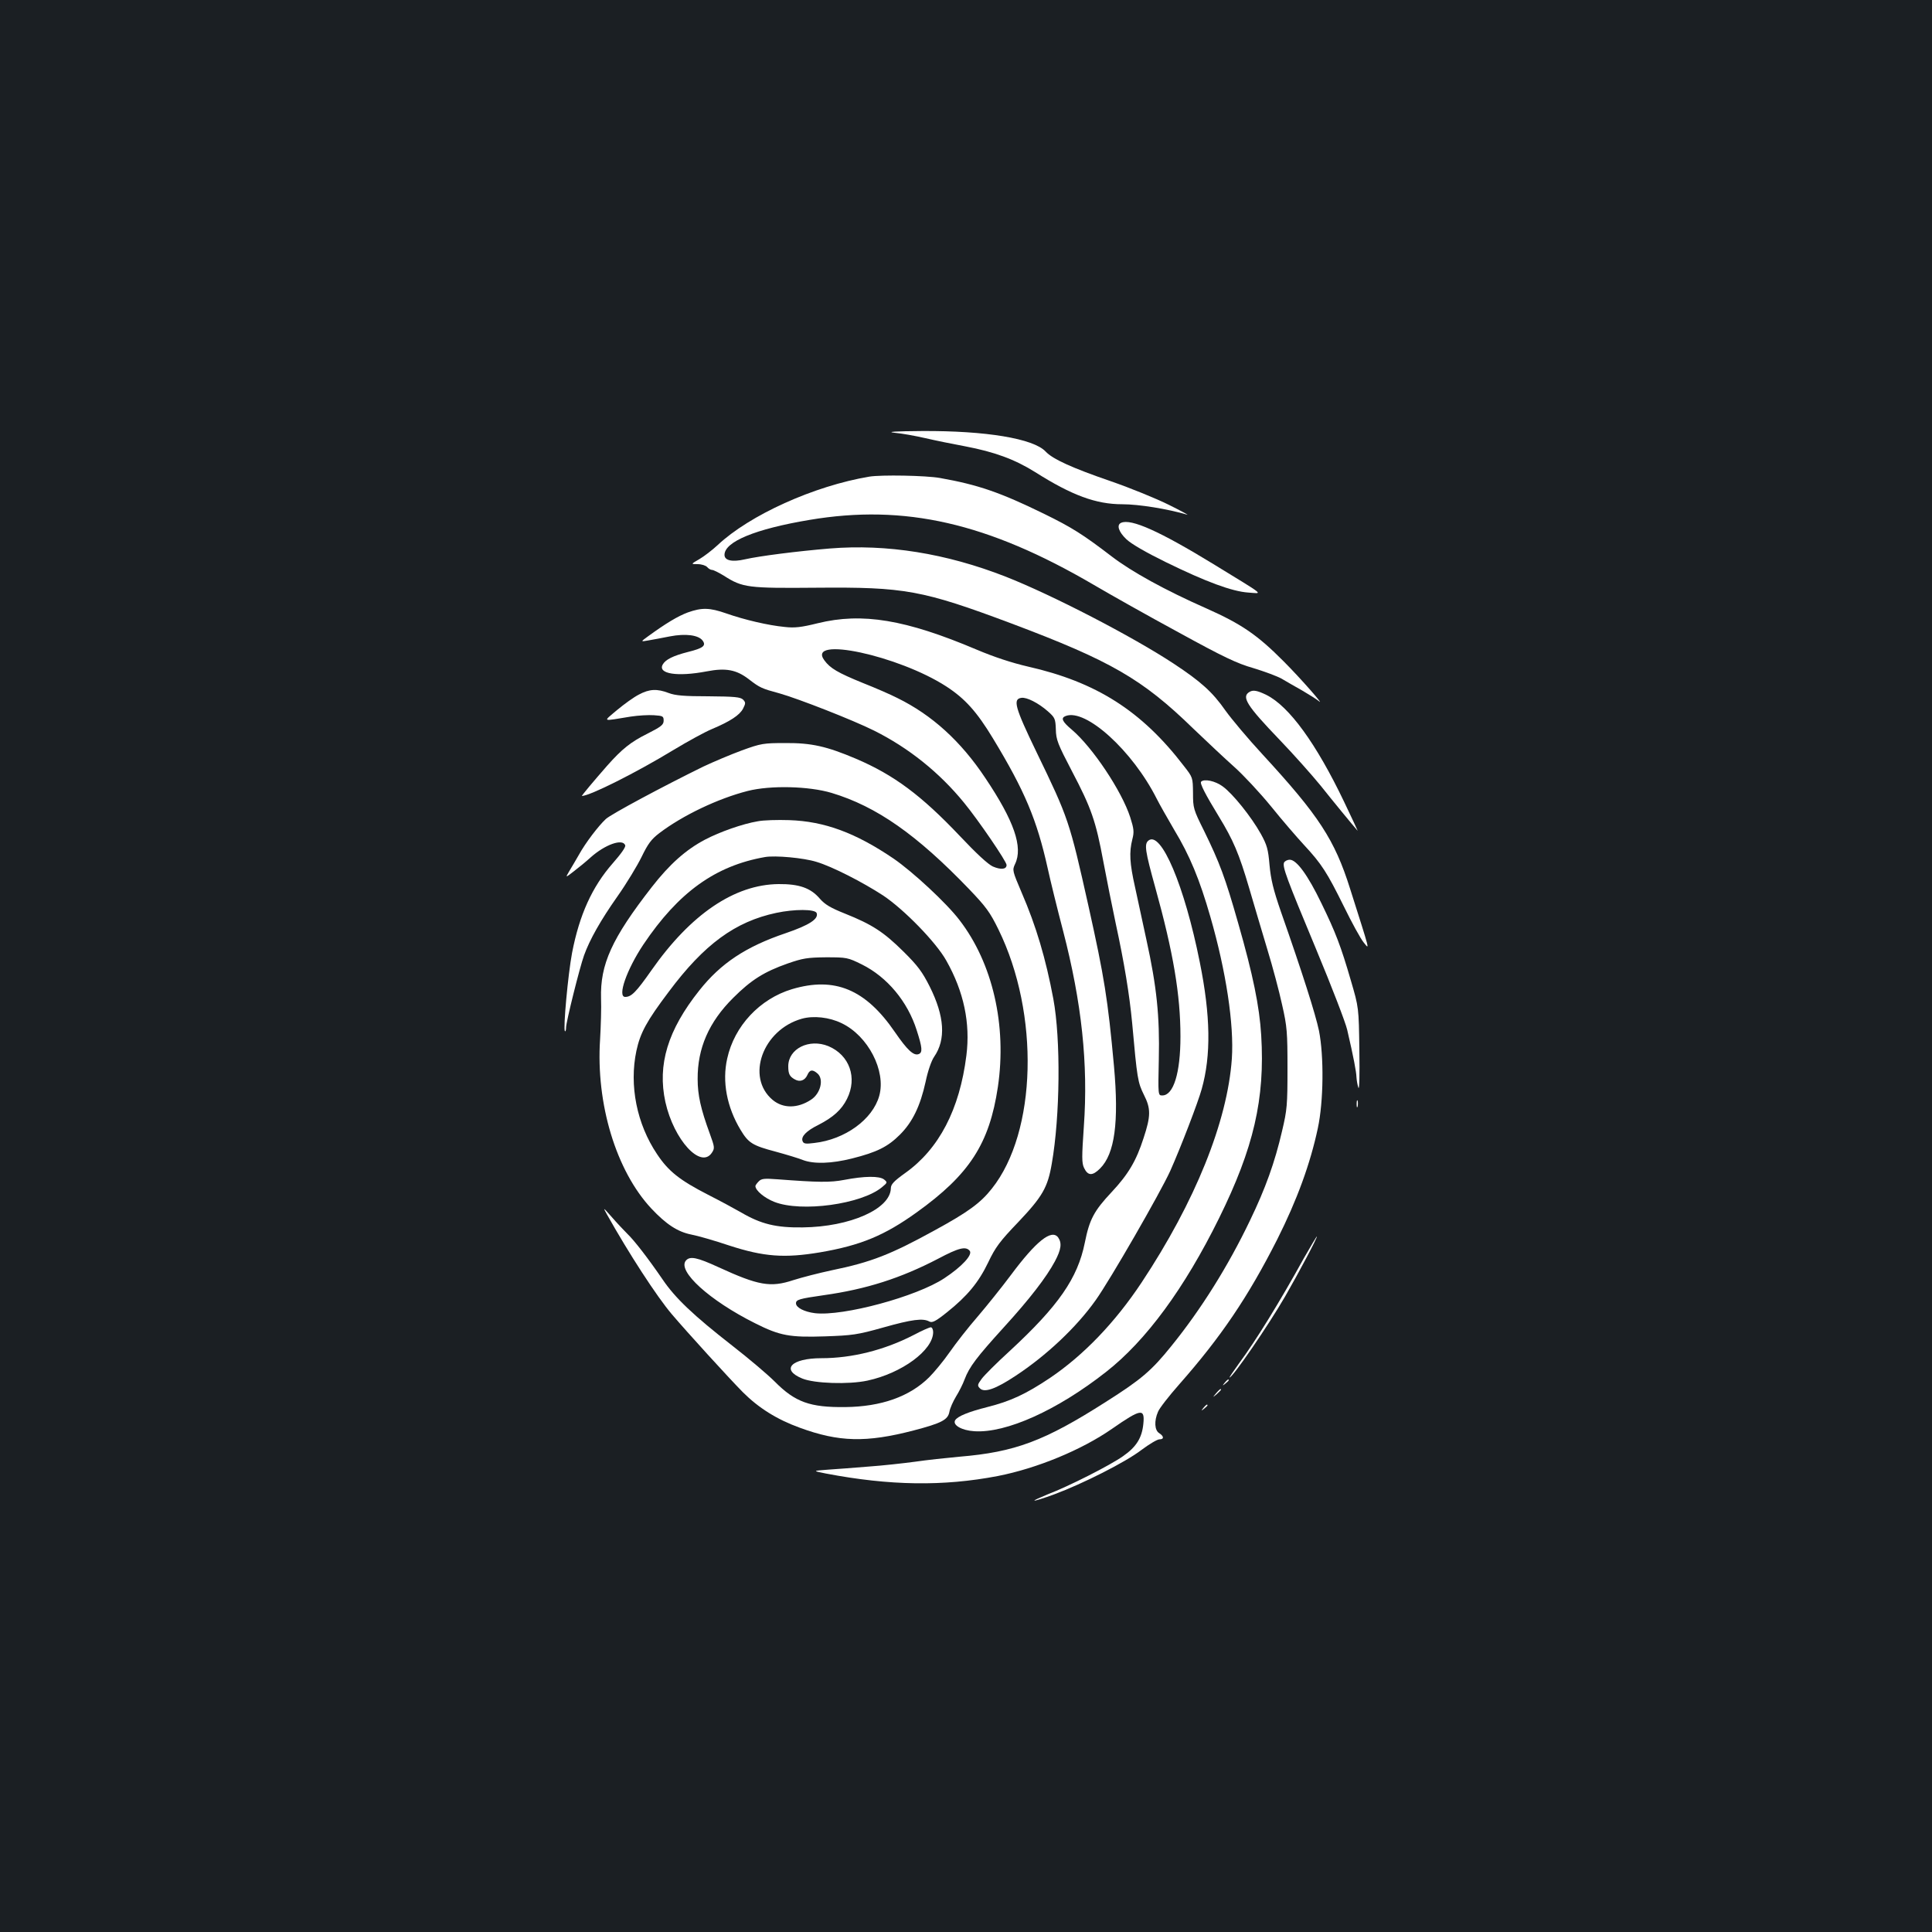 <?xml version="1.0" standalone="no"?>
<!DOCTYPE svg PUBLIC "-//W3C//DTD SVG 20010904//EN"
 "http://www.w3.org/TR/2001/REC-SVG-20010904/DTD/svg10.dtd">
<svg version="1.0" xmlns="http://www.w3.org/2000/svg"
 width="1000pt" height="1000pt" viewBox="0 0 1000 1000"
 preserveAspectRatio="xMidYMid meet">
<rect width="100%" height="100%" fill="#1b1f23"/>
<g transform="translate(0,1000) scale(0.1,-0.1)"
fill="#ffffff" stroke="none">
<path d="M4630 7760 c36 -3 108 -16 160 -28 52 -12 145 -31 205 -42 153 -29
258 -68 362 -133 191 -121 316 -167 452 -167 86 0 234 -24 336 -54 11 -4 -32
20 -95 51 -64 32 -199 87 -300 122 -201 69 -302 115 -338 154 -63 67 -309 108
-640 106 -139 -1 -186 -4 -142 -9z"/>
<path d="M4500 7533 c-287 -48 -620 -199 -785 -354 -28 -26 -71 -59 -95 -73
-45 -26 -45 -26 -9 -26 20 0 42 -7 49 -15 7 -8 18 -15 26 -15 7 0 35 -14 61
-30 97 -62 124 -65 478 -62 458 4 548 -12 1010 -185 513 -193 677 -287 940
-543 72 -69 168 -159 214 -200 46 -41 132 -133 190 -204 57 -71 135 -161 171
-200 91 -98 119 -142 206 -318 41 -84 87 -168 103 -187 31 -38 35 -55 -71 279
-80 254 -162 379 -453 695 -76 82 -162 185 -192 227 -67 96 -127 150 -268 243
-214 141 -630 356 -869 450 -309 121 -616 170 -911 146 -169 -14 -365 -39
-439 -56 -65 -15 -106 -7 -106 23 0 68 159 134 440 181 493 83 922 -15 1471
-336 85 -50 282 -161 439 -246 235 -129 303 -161 387 -185 56 -17 121 -41 145
-54 24 -14 72 -42 108 -62 36 -21 74 -45 85 -54 39 -34 -92 116 -180 204 -137
138 -219 194 -401 275 -213 94 -387 190 -490 269 -149 114 -206 150 -349 220
-229 112 -343 151 -540 186 -73 13 -304 17 -365 7z"/>
<path d="M5803 7294 c-25 -11 -13 -47 27 -85 25 -24 101 -68 203 -118 210
-103 344 -152 427 -158 77 -5 98 -23 -179 147 -278 170 -427 237 -478 214z"/>
<path d="M3560 6830 c-51 -19 -113 -56 -205 -123 -40 -29 -40 -29 0 -22 22 4
73 13 112 21 82 16 149 7 170 -22 19 -26 2 -39 -74 -58 -79 -20 -119 -40 -133
-66 -26 -48 76 -64 228 -35 98 19 153 9 217 -40 58 -45 68 -49 160 -74 96 -27
380 -138 490 -193 178 -89 337 -216 465 -373 74 -90 220 -304 220 -322 0 -23
-29 -26 -71 -8 -26 12 -86 68 -171 158 -199 210 -341 316 -538 400 -151 64
-230 82 -365 81 -113 0 -126 -2 -225 -38 -57 -21 -147 -59 -200 -84 -210 -103
-477 -246 -504 -271 -38 -35 -106 -124 -140 -186 -16 -27 -38 -66 -50 -85 -20
-34 -20 -34 24 0 25 19 64 51 87 72 75 67 166 99 179 63 4 -9 -22 -45 -65 -94
-106 -121 -172 -266 -210 -463 -21 -111 -47 -395 -37 -405 3 -4 6 5 6 19 0 28
70 309 93 373 29 81 86 182 172 304 48 68 104 161 126 206 33 68 50 91 92 123
121 92 304 179 457 218 118 30 317 25 434 -10 233 -70 441 -216 712 -498 87
-91 108 -119 152 -209 214 -436 199 -1048 -34 -1341 -59 -75 -124 -122 -294
-215 -231 -127 -331 -166 -535 -208 -66 -14 -155 -37 -199 -51 -118 -39 -180
-28 -387 67 -111 51 -148 59 -169 34 -45 -54 122 -206 358 -324 129 -65 180
-74 362 -68 142 5 167 8 302 46 149 42 205 49 238 31 15 -8 32 0 92 48 105 84
163 154 213 258 37 78 60 109 156 209 125 132 152 179 173 302 43 245 47 643
8 853 -39 208 -89 377 -164 550 -48 113 -49 116 -34 148 42 87 -5 223 -154
445 -127 191 -276 326 -455 414 -33 17 -113 52 -179 78 -130 53 -169 76 -199
117 -95 128 384 25 631 -135 97 -63 158 -131 241 -268 165 -272 228 -422 284
-674 13 -60 49 -207 80 -325 96 -370 130 -687 107 -1010 -11 -159 -11 -190 1
-215 20 -42 44 -42 83 -3 76 76 98 239 72 529 -32 349 -50 460 -132 829 -99
442 -103 454 -269 797 -112 232 -124 275 -78 281 27 4 87 -26 137 -70 36 -32
39 -38 41 -93 1 -54 10 -76 83 -216 101 -192 124 -259 163 -469 17 -91 46
-235 64 -320 44 -203 71 -367 85 -515 26 -290 29 -307 61 -372 36 -71 36 -109
-2 -224 -38 -118 -79 -187 -165 -279 -92 -98 -115 -142 -139 -262 -37 -184
-136 -327 -389 -561 -67 -61 -132 -126 -145 -144 -22 -30 -23 -35 -9 -49 23
-24 81 -4 185 65 158 104 314 250 414 391 75 105 335 557 386 669 54 121 144
355 163 424 49 174 46 380 -10 657 -79 396 -201 683 -266 629 -22 -18 -17 -53
36 -244 93 -335 130 -554 130 -770 0 -189 -36 -305 -94 -305 -22 0 -22 0 -18
188 5 222 -11 376 -64 617 -19 88 -46 211 -59 273 -28 124 -31 181 -14 248 10
38 8 54 -11 114 -44 136 -195 362 -302 453 -50 42 -59 61 -32 71 104 40 346
-180 471 -428 14 -28 55 -100 90 -160 81 -134 132 -257 188 -452 81 -281 123
-557 111 -734 -23 -326 -190 -740 -467 -1158 -138 -208 -301 -377 -474 -494
-127 -85 -206 -121 -325 -151 -95 -24 -153 -47 -166 -68 -15 -25 34 -53 99
-57 165 -11 430 109 682 307 207 162 406 433 585 796 179 363 238 617 218 946
-9 150 -43 315 -119 580 -68 239 -96 313 -177 479 -55 110 -57 118 -57 195 -1
81 -1 81 -47 140 -219 286 -454 435 -808 515 -82 19 -174 49 -266 88 -366 155
-591 193 -822 136 -85 -21 -119 -25 -171 -19 -84 8 -208 37 -302 70 -86 30
-126 31 -199 5z m1459 -3304 c17 -20 -40 -82 -131 -142 -143 -95 -524 -198
-670 -181 -55 7 -98 29 -98 51 0 19 17 24 143 42 221 31 399 88 593 189 107
57 143 65 163 41z"/>
<path d="M3307 6405 c-26 -13 -77 -50 -113 -80 -74 -63 -83 -59 71 -34 39 6
93 9 120 7 46 -3 50 -5 50 -28 0 -21 -12 -31 -83 -67 -87 -43 -133 -80 -210
-167 -64 -73 -134 -156 -130 -156 44 2 281 121 472 237 76 46 166 95 200 109
95 40 144 72 162 106 14 28 14 32 0 47 -14 13 -43 16 -179 17 -126 0 -172 4
-206 17 -60 23 -100 21 -154 -8z"/>
<path d="M6468 6419 c-44 -25 -16 -70 155 -248 74 -77 169 -184 213 -238 62
-78 163 -201 191 -233 2 -3 -29 65 -70 150 -144 301 -284 494 -402 553 -47 23
-69 27 -87 16z"/>
<path d="M6217 5954 c-8 -8 22 -66 91 -179 75 -123 105 -192 158 -373 25 -87
68 -229 94 -317 27 -88 61 -216 76 -285 26 -114 28 -143 28 -330 0 -190 -2
-214 -28 -324 -38 -164 -86 -297 -166 -463 -114 -238 -254 -461 -407 -650
-103 -128 -156 -173 -339 -289 -318 -203 -470 -260 -759 -284 -66 -6 -169 -17
-230 -26 -60 -8 -168 -20 -240 -25 -71 -6 -166 -13 -210 -16 -80 -6 -80 -6
-10 -20 331 -63 607 -67 889 -13 204 40 434 135 591 244 151 105 171 108 163
27 -7 -73 -36 -120 -105 -168 -68 -48 -281 -156 -391 -198 -39 -16 -70 -30
-68 -32 2 -2 48 12 102 32 148 55 370 167 452 230 40 30 82 55 93 55 25 0 24
16 -1 32 -24 15 -27 63 -6 111 7 18 57 82 110 142 216 245 356 452 507 750
103 205 171 392 210 575 30 140 32 373 6 505 -18 86 -86 300 -197 616 -40 116
-52 167 -59 242 -7 82 -13 103 -45 161 -49 88 -146 209 -198 246 -38 28 -95
40 -111 24z"/>
<path d="M3922 5749 c-78 -13 -197 -55 -273 -95 -99 -52 -184 -128 -275 -245
-208 -267 -268 -401 -263 -577 2 -48 -1 -143 -5 -212 -22 -333 83 -680 265
-875 78 -83 137 -121 207 -135 32 -6 120 -31 197 -57 179 -58 285 -66 470 -35
210 36 333 87 500 207 273 196 376 355 420 649 47 319 -27 641 -199 864 -67
88 -242 250 -341 318 -196 133 -357 193 -540 199 -60 2 -134 0 -163 -6z m304
-210 c81 -24 239 -105 345 -174 108 -72 274 -242 327 -337 91 -161 125 -324
104 -491 -35 -280 -142 -484 -316 -608 -60 -43 -75 -59 -75 -80 -3 -107 -211
-199 -456 -202 -138 -2 -216 17 -320 78 -33 19 -109 60 -170 91 -146 75 -205
121 -264 210 -105 156 -145 356 -107 535 20 93 53 154 167 305 184 247 345
364 557 409 94 20 201 20 209 -1 11 -30 -37 -62 -160 -104 -207 -70 -336 -156
-447 -296 -164 -206 -218 -385 -176 -578 44 -197 184 -349 241 -262 15 23 14
29 -11 98 -47 128 -63 200 -63 283 -1 159 58 295 184 420 93 93 160 135 282
178 78 27 101 31 198 32 108 0 113 -1 186 -37 131 -65 237 -192 284 -341 29
-90 31 -115 10 -123 -26 -10 -59 21 -123 114 -152 222 -312 288 -533 222 -166
-50 -298 -190 -335 -359 -27 -119 -2 -251 69 -369 41 -68 61 -81 182 -113 55
-15 118 -34 140 -43 58 -22 149 -19 256 8 127 32 184 60 247 123 65 65 105
147 133 274 11 54 30 109 44 129 62 90 54 210 -23 364 -38 75 -61 107 -136
181 -102 101 -162 140 -302 196 -75 30 -104 47 -131 78 -47 55 -107 76 -213
75 -228 -2 -455 -156 -658 -446 -80 -114 -104 -138 -136 -138 -42 0 8 142 94
271 182 271 373 408 630 453 52 9 199 -4 266 -25z m130 -835 c137 -65 231
-247 195 -376 -34 -122 -177 -226 -336 -244 -46 -6 -56 -4 -61 10 -9 23 20 53
81 83 78 40 121 79 149 135 55 110 13 227 -96 273 -100 41 -208 -13 -208 -104
0 -40 7 -53 34 -68 26 -15 52 -6 65 23 12 28 27 30 53 7 33 -30 15 -103 -34
-135 -70 -46 -145 -46 -199 -1 -140 118 -51 363 151 420 60 17 143 8 206 -23z"/>
<path d="M4370 3893 c-73 -14 -134 -13 -346 3 -67 5 -83 4 -97 -11 -9 -9 -17
-20 -17 -24 0 -23 47 -62 98 -82 140 -55 451 -12 557 76 29 24 29 25 11 40
-24 19 -102 18 -206 -2z"/>
<path d="M6646 5535 c-8 -23 11 -76 167 -450 80 -192 152 -379 160 -415 34
-146 47 -217 48 -245 1 -16 5 -41 10 -55 5 -15 7 65 5 195 -3 220 -3 220 -44
360 -52 179 -79 249 -153 401 -70 145 -128 224 -163 224 -13 0 -26 -7 -30 -15z"/>
<path d="M7022 4285 c0 -16 2 -22 5 -12 2 9 2 23 0 30 -3 6 -5 -1 -5 -18z"/>
<path d="M3141 3715 c115 -205 258 -425 336 -517 79 -93 293 -328 368 -404 81
-81 176 -141 295 -184 202 -74 343 -78 589 -14 145 38 177 55 185 96 3 19 19
54 34 79 15 24 36 65 45 90 24 64 63 115 202 268 135 148 221 260 265 342 33
62 37 95 17 124 -34 45 -114 -19 -245 -195 -47 -63 -125 -160 -172 -215 -48
-55 -112 -137 -144 -183 -32 -46 -80 -104 -107 -131 -101 -100 -248 -152 -434
-154 -182 -2 -259 25 -365 132 -36 36 -135 120 -220 186 -200 156 -295 246
-360 342 -74 108 -147 203 -184 238 -17 17 -53 55 -79 85 -46 52 -47 53 -26
15z"/>
<path d="M6749 3488 c-127 -230 -250 -429 -336 -545 -29 -40 -51 -73 -49 -73
16 0 200 268 288 420 68 118 170 310 164 310 -2 0 -32 -51 -67 -112z"/>
<path d="M4727 3089 c-150 -77 -317 -119 -475 -119 -157 0 -212 -59 -100 -105
62 -26 241 -32 338 -11 177 38 340 157 340 251 0 14 -6 25 -12 25 -7 0 -48
-18 -91 -41z"/>
<path d="M6339 2843 c-13 -16 -12 -17 4 -4 9 7 17 15 17 17 0 8 -8 3 -21 -13z"/>
<path d="M6294 2788 c-19 -23 -19 -23 4 -4 12 11 22 21 22 23 0 8 -8 2 -26
-19z"/>
<path d="M6229 2713 c-13 -16 -12 -17 4 -4 9 7 17 15 17 17 0 8 -8 3 -21 -13z"/>
</g>
</svg>
